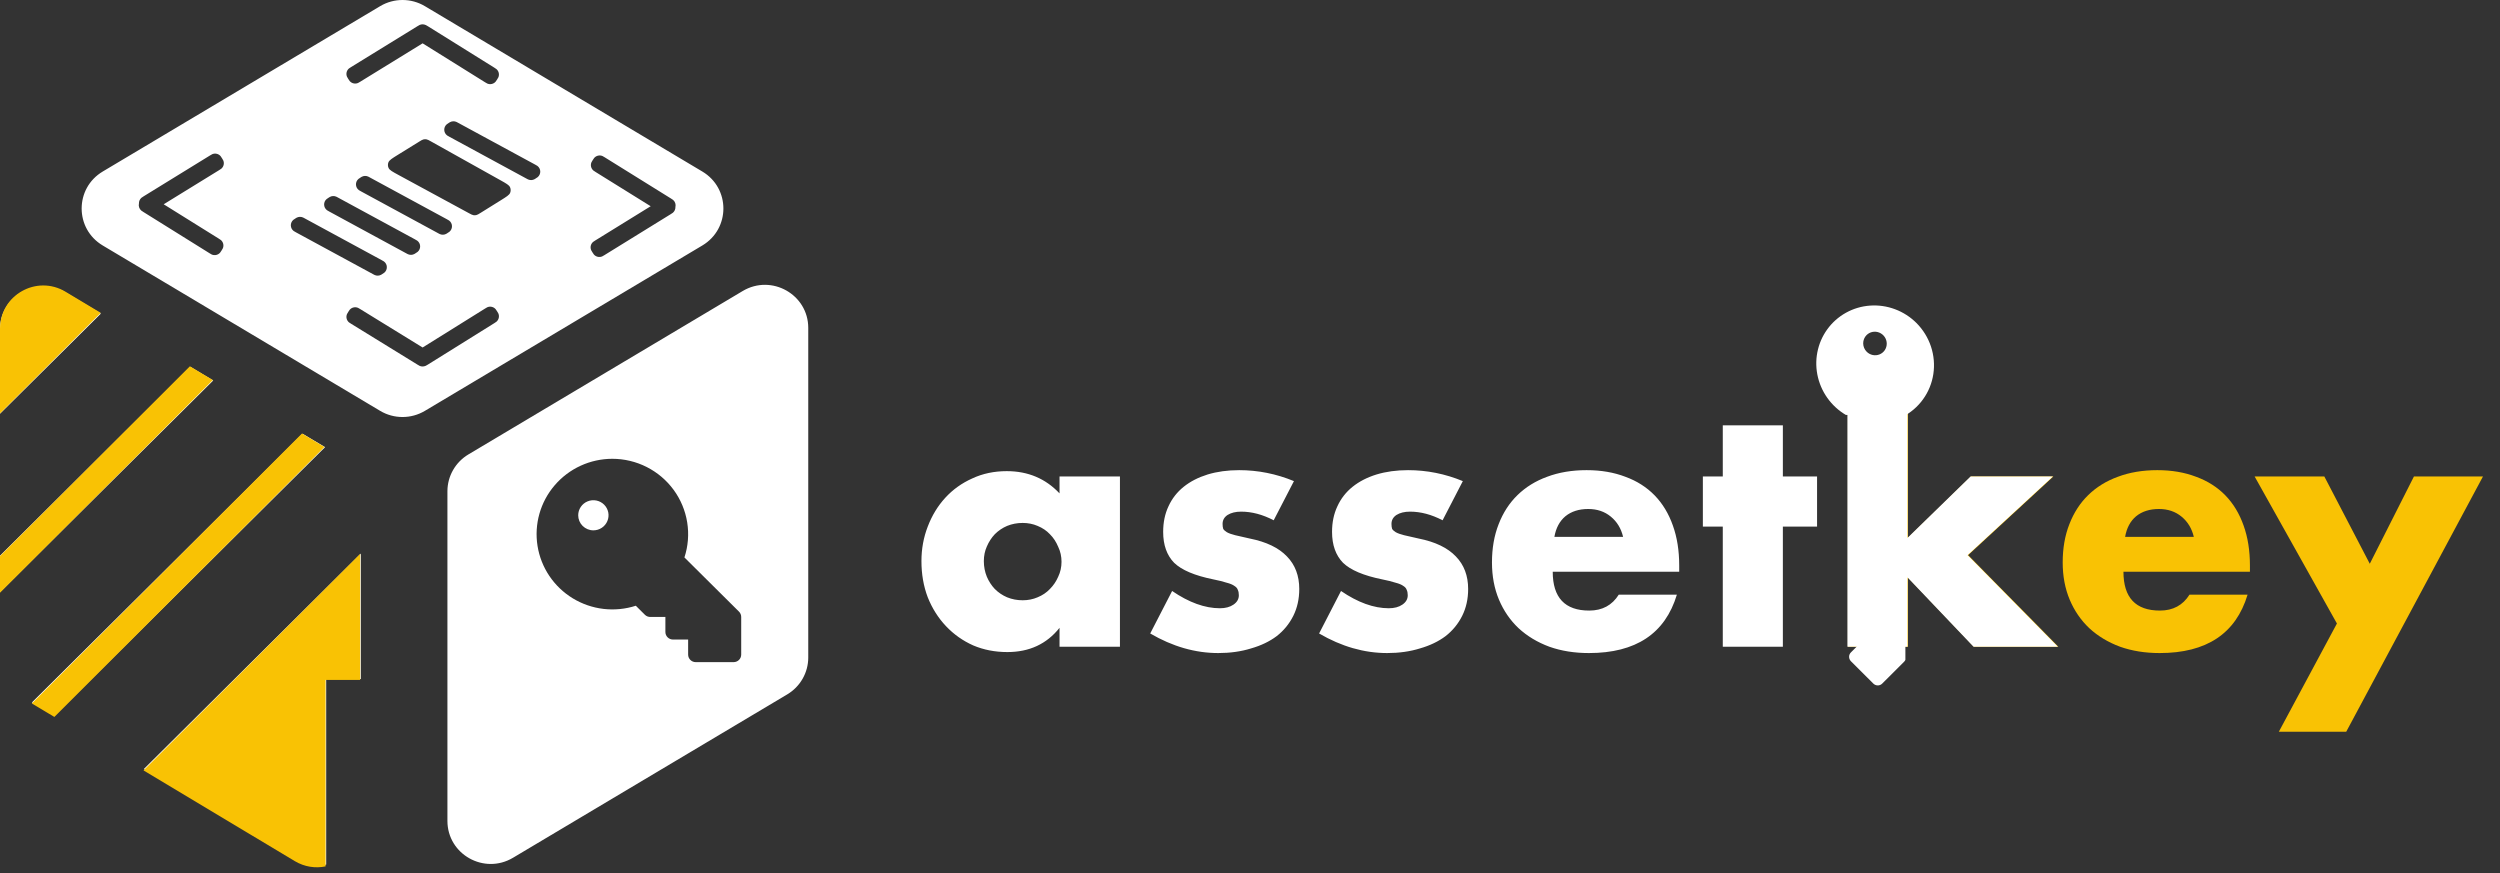<svg width="166" height="58" viewBox="0 0 166 58" fill="none" xmlns="http://www.w3.org/2000/svg">
<rect x="0" y="0" width="166" height="58" fill="#333333" stroke="none"/>
<path fill-rule="evenodd" clip-rule="evenodd" d="M49.314 19.324C51.23 18.182 53.668 19.553 53.668 21.772V43.66C53.668 44.663 53.138 45.592 52.272 46.108L34.063 56.956C32.147 58.098 29.709 56.727 29.709 54.508V32.62C29.709 31.617 30.239 30.688 31.105 30.172L49.314 19.324ZM0 21.873C0 19.654 2.438 18.283 4.354 19.425L6.699 20.822L0 27.474V21.873ZM0 36.898V39.322L14.157 25.265L12.632 24.356L0 36.898ZM2.12 46.641L3.616 47.532L21.585 29.69L20.089 28.799L2.12 46.641ZM9.548 51.066L19.605 57.057C20.268 57.452 20.993 57.546 21.659 57.408V45.086H23.959V36.757L9.548 51.066ZM42.944 31.011C42.236 30.652 41.453 30.465 40.659 30.464C39.931 30.465 39.213 30.622 38.552 30.925C37.892 31.228 37.306 31.67 36.834 32.22C36.361 32.77 36.015 33.414 35.818 34.11C35.621 34.806 35.578 35.535 35.692 36.249C35.806 36.963 36.074 37.643 36.478 38.244C36.883 38.845 37.413 39.351 38.033 39.729C38.654 40.106 39.349 40.346 40.071 40.431C40.794 40.516 41.526 40.444 42.218 40.221L42.819 40.819C42.866 40.866 42.922 40.903 42.983 40.928C43.044 40.953 43.109 40.966 43.175 40.966H44.182V41.966C44.182 42.098 44.235 42.225 44.33 42.319C44.424 42.413 44.552 42.466 44.686 42.466H45.692V43.466C45.692 43.599 45.745 43.726 45.84 43.819C45.934 43.913 46.062 43.966 46.196 43.966H48.713C48.846 43.966 48.974 43.913 49.069 43.819C49.163 43.726 49.216 43.599 49.216 43.466V40.966C49.216 40.9 49.203 40.835 49.178 40.774C49.153 40.713 49.116 40.658 49.069 40.612L45.446 37.014C45.692 36.263 45.755 35.465 45.63 34.686C45.506 33.906 45.198 33.167 44.731 32.528C44.264 31.89 43.652 31.37 42.944 31.011ZM39.959 35.046C39.794 35.156 39.599 35.215 39.4 35.215C39.133 35.215 38.877 35.109 38.688 34.922C38.499 34.734 38.393 34.48 38.393 34.215C38.393 34.017 38.452 33.824 38.563 33.659C38.674 33.495 38.831 33.366 39.015 33.291C39.199 33.215 39.401 33.195 39.597 33.234C39.792 33.272 39.971 33.368 40.112 33.508C40.253 33.647 40.349 33.826 40.388 34.02C40.426 34.214 40.407 34.415 40.33 34.597C40.254 34.78 40.125 34.936 39.959 35.046Z" fill="white"/>
<path d="M0 21.827C0 19.598 2.433 18.221 4.346 19.368L6.687 20.772L0 27.454V21.827Z" fill="#F9C204"/>
<path d="M0 36.922V39.357L14.131 25.235L12.608 24.322L0 36.922Z" fill="#F9C204"/>
<path d="M3.609 47.605L2.116 46.71L20.052 28.786L21.544 29.681L3.609 47.605Z" fill="#F9C204"/>
<path d="M9.53 51.156L19.568 57.175C20.23 57.571 20.954 57.666 21.619 57.528V45.148H23.914V36.78L9.53 51.156Z" fill="#F9C204"/>
<path fill-rule="evenodd" clip-rule="evenodd" d="M6.822 11.389C4.955 12.501 4.955 15.188 6.822 16.301L25.244 27.282C26.157 27.826 27.298 27.826 28.211 27.282L46.634 16.301C48.5 15.188 48.5 12.501 46.634 11.389L28.211 0.408C27.298 -0.136 26.157 -0.136 25.244 0.408L6.822 11.389ZM23.919 5.427C23.843 5.474 23.806 5.497 23.771 5.511C23.579 5.592 23.357 5.54 23.221 5.383C23.196 5.355 23.173 5.317 23.125 5.242C23.078 5.166 23.055 5.129 23.04 5.094C22.96 4.903 23.012 4.683 23.169 4.548C23.198 4.523 23.236 4.5 23.312 4.453L27.723 1.737C27.799 1.69 27.837 1.667 27.872 1.653C27.996 1.601 28.132 1.604 28.249 1.655C28.259 1.658 28.269 1.662 28.279 1.666C28.314 1.681 28.352 1.705 28.428 1.752L32.823 4.493L32.823 4.493C32.898 4.541 32.936 4.564 32.965 4.589C33.122 4.725 33.172 4.946 33.091 5.136C33.076 5.17 33.052 5.208 33.005 5.283L33.005 5.283C32.957 5.358 32.933 5.396 32.908 5.424C32.772 5.58 32.549 5.63 32.358 5.549C32.323 5.534 32.285 5.511 32.21 5.464L28.062 2.877L23.919 5.427ZM9.393 13.132C9.28 13.229 9.221 13.369 9.226 13.511C9.186 13.681 9.243 13.862 9.378 13.979C9.407 14.004 9.445 14.028 9.52 14.075L13.915 16.816C13.991 16.864 14.029 16.887 14.063 16.902C14.255 16.983 14.477 16.933 14.614 16.777C14.639 16.749 14.663 16.711 14.71 16.636C14.758 16.561 14.781 16.523 14.796 16.489C14.878 16.299 14.827 16.078 14.671 15.942C14.642 15.917 14.604 15.893 14.529 15.846L10.869 13.564L14.554 11.295C14.63 11.248 14.668 11.225 14.697 11.2C14.854 11.065 14.906 10.845 14.826 10.654C14.811 10.62 14.787 10.582 14.74 10.507C14.693 10.431 14.67 10.393 14.645 10.365C14.509 10.208 14.287 10.157 14.095 10.237C14.06 10.251 14.022 10.275 13.947 10.321L9.535 13.037C9.459 13.084 9.421 13.107 9.393 13.132ZM23.919 20.523L28.062 23.074L32.21 20.487C32.285 20.439 32.323 20.416 32.358 20.401C32.549 20.32 32.772 20.37 32.908 20.526C32.933 20.554 32.957 20.592 33.005 20.667L33.005 20.667C33.052 20.742 33.076 20.78 33.091 20.814C33.172 21.005 33.122 21.225 32.965 21.361C32.936 21.386 32.898 21.41 32.823 21.457L28.428 24.198C28.352 24.245 28.314 24.269 28.279 24.284C28.269 24.288 28.259 24.292 28.249 24.296C28.132 24.346 27.996 24.349 27.872 24.298C27.837 24.283 27.799 24.26 27.724 24.213L27.723 24.213L27.723 24.213L23.312 21.497C23.236 21.451 23.198 21.427 23.169 21.403C23.012 21.267 22.96 21.047 23.04 20.856C23.055 20.822 23.078 20.784 23.125 20.709L23.125 20.709C23.173 20.633 23.196 20.596 23.221 20.567C23.357 20.41 23.579 20.359 23.771 20.439C23.806 20.453 23.844 20.477 23.919 20.523ZM44.682 14.124C44.795 14.027 44.853 13.886 44.848 13.745C44.888 13.575 44.831 13.393 44.696 13.276C44.667 13.251 44.629 13.228 44.553 13.181L40.154 10.446C40.078 10.399 40.04 10.376 40.006 10.361C39.814 10.28 39.592 10.331 39.455 10.487C39.43 10.515 39.407 10.553 39.359 10.628C39.312 10.703 39.288 10.741 39.273 10.775C39.192 10.966 39.243 11.186 39.4 11.322C39.429 11.347 39.467 11.37 39.542 11.417L43.205 13.694L39.524 15.968C39.448 16.015 39.41 16.039 39.382 16.063C39.224 16.198 39.172 16.419 39.253 16.61C39.268 16.644 39.291 16.682 39.339 16.757L39.339 16.757C39.386 16.833 39.409 16.87 39.434 16.899C39.57 17.055 39.792 17.107 39.984 17.026C40.019 17.012 40.057 16.988 40.133 16.941L44.54 14.219C44.616 14.172 44.654 14.148 44.682 14.124ZM19.663 15.433C19.575 15.385 19.531 15.361 19.502 15.34C19.258 15.157 19.246 14.797 19.477 14.598C19.504 14.575 19.547 14.549 19.631 14.495C19.664 14.474 19.68 14.464 19.696 14.455C19.828 14.386 19.985 14.38 20.121 14.441C20.137 14.449 20.154 14.458 20.189 14.476L25.336 17.269C25.424 17.317 25.468 17.341 25.496 17.362C25.74 17.545 25.752 17.905 25.521 18.104C25.494 18.127 25.452 18.154 25.367 18.207L25.367 18.207C25.334 18.228 25.318 18.238 25.302 18.247C25.17 18.317 25.014 18.322 24.878 18.261C24.861 18.253 24.844 18.244 24.81 18.226L19.663 15.433ZM21.873 14.052L27.02 16.845C27.054 16.863 27.071 16.872 27.088 16.88C27.224 16.941 27.381 16.936 27.512 16.866C27.528 16.857 27.545 16.847 27.577 16.826L27.578 16.826C27.662 16.773 27.705 16.746 27.732 16.723C27.963 16.524 27.951 16.164 27.706 15.981C27.678 15.96 27.634 15.936 27.546 15.888L22.399 13.095C22.365 13.077 22.348 13.068 22.331 13.06C22.195 12.999 22.038 13.004 21.907 13.074C21.891 13.083 21.874 13.093 21.841 13.114C21.757 13.168 21.714 13.194 21.688 13.217C21.456 13.416 21.469 13.776 21.713 13.959C21.741 13.98 21.785 14.004 21.873 14.052ZM23.987 12.715C23.899 12.668 23.855 12.644 23.827 12.623C23.583 12.439 23.571 12.079 23.802 11.881C23.829 11.858 23.871 11.831 23.956 11.777L23.956 11.777C23.989 11.757 24.005 11.746 24.021 11.738C24.153 11.668 24.309 11.662 24.446 11.724C24.462 11.731 24.479 11.74 24.513 11.759L29.66 14.551C29.748 14.599 29.793 14.623 29.821 14.644C30.065 14.827 30.077 15.187 29.846 15.386C29.819 15.409 29.777 15.436 29.692 15.489C29.659 15.51 29.643 15.521 29.627 15.529C29.495 15.599 29.338 15.604 29.202 15.543C29.186 15.536 29.169 15.527 29.134 15.508L23.987 12.715ZM29.85 9.087L34.997 11.88L34.997 11.88C35.031 11.899 35.048 11.908 35.065 11.915C35.201 11.976 35.358 11.971 35.489 11.901C35.505 11.893 35.522 11.882 35.554 11.862L35.554 11.861L35.554 11.861L35.554 11.861C35.639 11.808 35.681 11.781 35.708 11.758C35.939 11.559 35.927 11.199 35.683 11.016C35.655 10.995 35.611 10.971 35.523 10.923L30.376 8.131C30.342 8.112 30.325 8.103 30.308 8.096C30.172 8.035 30.015 8.04 29.884 8.11C29.867 8.118 29.851 8.129 29.818 8.149C29.734 8.203 29.691 8.23 29.665 8.253C29.433 8.451 29.445 8.811 29.689 8.994C29.718 9.016 29.762 9.04 29.85 9.087ZM26.449 11.612C26.063 11.403 25.87 11.298 25.803 11.155C25.747 11.037 25.743 10.9 25.792 10.778C25.85 10.632 26.037 10.517 26.411 10.285L27.828 9.408C27.971 9.319 28.043 9.275 28.12 9.257C28.185 9.242 28.253 9.24 28.319 9.252C28.397 9.267 28.47 9.308 28.617 9.39L33.234 11.97C33.611 12.181 33.8 12.286 33.865 12.428C33.92 12.547 33.923 12.682 33.874 12.803C33.816 12.948 33.633 13.062 33.266 13.291L31.917 14.131C31.776 14.219 31.705 14.263 31.629 14.281C31.564 14.297 31.497 14.299 31.432 14.287C31.355 14.273 31.282 14.234 31.135 14.154L26.449 11.612Z" fill="white"/>
<path d="M65.327 37.258C65.327 37.625 65.394 37.97 65.526 38.294C65.658 38.602 65.834 38.874 66.055 39.109C66.29 39.344 66.562 39.528 66.87 39.66C67.194 39.792 67.539 39.858 67.906 39.858C68.259 39.858 68.59 39.792 68.898 39.66C69.221 39.528 69.493 39.344 69.714 39.109C69.949 38.874 70.132 38.602 70.265 38.294C70.412 37.985 70.485 37.654 70.485 37.302C70.485 36.949 70.412 36.618 70.265 36.31C70.132 35.987 69.949 35.707 69.714 35.472C69.493 35.237 69.221 35.053 68.898 34.921C68.59 34.789 68.259 34.723 67.906 34.723C67.539 34.723 67.194 34.789 66.87 34.921C66.562 35.053 66.29 35.237 66.055 35.472C65.834 35.707 65.658 35.979 65.526 36.288C65.394 36.582 65.327 36.905 65.327 37.258ZM70.353 31.637H74.364V42.944H70.353V41.688C69.501 42.761 68.347 43.297 66.892 43.297C66.069 43.297 65.313 43.15 64.622 42.856C63.931 42.548 63.329 42.121 62.815 41.578C62.3 41.034 61.896 40.395 61.602 39.66C61.323 38.925 61.184 38.125 61.184 37.258C61.184 36.449 61.323 35.685 61.602 34.965C61.882 34.231 62.271 33.591 62.77 33.048C63.27 32.504 63.865 32.078 64.556 31.769C65.246 31.446 66.011 31.284 66.848 31.284C68.259 31.284 69.427 31.777 70.353 32.761V31.637ZM84.573 34.547C83.839 34.164 83.119 33.973 82.413 33.973C82.046 33.973 81.745 34.047 81.51 34.194C81.289 34.341 81.179 34.539 81.179 34.789C81.179 34.921 81.194 35.031 81.223 35.12C81.267 35.193 81.348 35.267 81.466 35.34C81.598 35.413 81.781 35.48 82.017 35.538C82.266 35.597 82.59 35.671 82.986 35.759C84.088 35.979 84.911 36.376 85.455 36.949C85.999 37.507 86.271 38.227 86.271 39.109C86.271 39.77 86.138 40.365 85.874 40.895C85.609 41.423 85.242 41.872 84.772 42.239C84.302 42.592 83.736 42.864 83.075 43.054C82.413 43.26 81.686 43.363 80.892 43.363C79.364 43.363 77.858 42.93 76.374 42.063L77.829 39.241C78.945 40.005 80.004 40.388 81.003 40.388C81.37 40.388 81.671 40.307 81.906 40.145C82.141 39.983 82.259 39.778 82.259 39.528C82.259 39.381 82.237 39.263 82.193 39.175C82.163 39.072 82.09 38.984 81.972 38.911C81.855 38.823 81.679 38.749 81.444 38.69C81.223 38.617 80.929 38.543 80.562 38.47C79.328 38.22 78.461 37.853 77.961 37.368C77.476 36.868 77.234 36.185 77.234 35.318C77.234 34.686 77.351 34.12 77.586 33.621C77.821 33.106 78.159 32.673 78.6 32.32C79.041 31.968 79.57 31.696 80.187 31.505C80.819 31.314 81.517 31.218 82.281 31.218C83.53 31.218 84.742 31.461 85.918 31.946L84.573 34.547ZM95.788 34.547C95.053 34.164 94.333 33.973 93.628 33.973C93.26 33.973 92.959 34.047 92.724 34.194C92.504 34.341 92.394 34.539 92.394 34.789C92.394 34.921 92.408 35.031 92.438 35.12C92.482 35.193 92.562 35.267 92.68 35.34C92.812 35.413 92.996 35.48 93.231 35.538C93.481 35.597 93.804 35.671 94.201 35.759C95.303 35.979 96.126 36.376 96.67 36.949C97.213 37.507 97.485 38.227 97.485 39.109C97.485 39.77 97.353 40.365 97.088 40.895C96.824 41.423 96.457 41.872 95.986 42.239C95.516 42.592 94.95 42.864 94.289 43.054C93.628 43.26 92.9 43.363 92.107 43.363C90.579 43.363 89.073 42.93 87.588 42.063L89.043 39.241C90.16 40.005 91.218 40.388 92.217 40.388C92.585 40.388 92.886 40.307 93.121 40.145C93.356 39.983 93.474 39.778 93.474 39.528C93.474 39.381 93.451 39.263 93.407 39.175C93.378 39.072 93.305 38.984 93.187 38.911C93.069 38.823 92.893 38.749 92.658 38.69C92.438 38.617 92.144 38.543 91.776 38.47C90.542 38.22 89.675 37.853 89.175 37.368C88.691 36.868 88.448 36.185 88.448 35.318C88.448 34.686 88.566 34.12 88.801 33.621C89.036 33.106 89.374 32.673 89.815 32.32C90.255 31.968 90.784 31.696 91.402 31.505C92.034 31.314 92.731 31.218 93.496 31.218C94.745 31.218 95.957 31.461 97.132 31.946L95.788 34.547ZM107.774 35.649C107.642 35.09 107.37 34.642 106.958 34.304C106.547 33.966 106.047 33.797 105.459 33.797C104.842 33.797 104.335 33.959 103.939 34.282C103.557 34.605 103.314 35.061 103.211 35.649H107.774ZM103.101 37.963C103.101 39.682 103.909 40.542 105.526 40.542C106.393 40.542 107.046 40.189 107.487 39.484H111.345C110.566 42.07 108.619 43.363 105.504 43.363C104.548 43.363 103.674 43.224 102.881 42.944C102.087 42.65 101.404 42.239 100.831 41.71C100.272 41.181 99.839 40.549 99.53 39.814C99.222 39.08 99.067 38.257 99.067 37.346C99.067 36.405 99.214 35.56 99.508 34.811C99.802 34.047 100.221 33.4 100.765 32.871C101.308 32.342 101.962 31.938 102.726 31.659C103.505 31.365 104.379 31.218 105.349 31.218C106.304 31.218 107.164 31.365 107.928 31.659C108.692 31.938 109.339 32.35 109.868 32.893C110.397 33.437 110.801 34.106 111.08 34.899C111.359 35.678 111.499 36.56 111.499 37.544V37.963H103.101ZM118.382 34.965V42.944H114.393V34.965H113.07V31.637H114.393V28.243H118.382V31.637H120.653V34.965H118.382Z" fill="white"/>
<path d="M126.692 24.65V35.715L130.88 31.637H136.346L130.682 36.861L136.677 42.944H131.078L126.692 38.338V42.944H122.703V24.65H126.692ZM145.67 35.649C145.537 35.09 145.266 34.642 144.854 34.304C144.443 33.966 143.943 33.797 143.355 33.797C142.738 33.797 142.231 33.959 141.834 34.282C141.452 34.605 141.21 35.061 141.107 35.649H145.67ZM140.997 37.963C140.997 39.682 141.805 40.542 143.421 40.542C144.288 40.542 144.942 40.189 145.383 39.484H149.24C148.462 42.07 146.515 43.363 143.399 43.363C142.444 43.363 141.57 43.224 140.776 42.944C139.983 42.65 139.3 42.239 138.727 41.71C138.168 41.181 137.735 40.549 137.426 39.814C137.118 39.08 136.963 38.257 136.963 37.346C136.963 36.405 137.11 35.56 137.404 34.811C137.698 34.047 138.117 33.4 138.66 32.871C139.204 32.342 139.858 31.938 140.622 31.659C141.401 31.365 142.275 31.218 143.245 31.218C144.2 31.218 145.06 31.365 145.824 31.659C146.588 31.938 147.235 32.35 147.764 32.893C148.293 33.437 148.697 34.106 148.976 34.899C149.255 35.678 149.395 36.56 149.395 37.544V37.963H140.997ZM155.172 41.401L149.706 31.637H154.335L157.354 37.434L160.286 31.637H164.87L155.789 48.587H151.315L155.172 41.401Z" fill="#F9C204"/>
<path d="M126.659 24.651V35.716L130.847 31.638H136.313L130.648 36.862L136.644 42.945H131.045L126.659 38.339V42.945H122.669V24.651H126.659Z" fill="white"/>
<g clip-path="url(#clip0_628_5203)">
<path d="M127.252 21.447C127.691 21.887 128.022 22.424 128.217 23.012C128.412 23.601 128.466 24.225 128.374 24.834C128.283 25.443 128.048 26.019 127.689 26.515C127.33 27.012 126.858 27.415 126.31 27.691L126.343 31.67C126.343 31.721 126.334 31.772 126.314 31.819C126.295 31.867 126.266 31.909 126.23 31.945L124.859 33.317C124.786 33.39 124.687 33.43 124.583 33.429C124.48 33.428 124.38 33.386 124.306 33.312L122.912 31.919C122.838 31.845 122.796 31.745 122.795 31.641C122.795 31.538 122.835 31.438 122.908 31.366L123.456 30.817L122.899 30.26C122.825 30.186 122.783 30.086 122.782 29.982C122.781 29.878 122.822 29.779 122.894 29.707L123.443 29.158L122.886 28.601C122.849 28.564 122.82 28.521 122.8 28.473C122.78 28.425 122.769 28.375 122.769 28.323L122.764 27.662C122.258 27.401 121.813 27.035 121.46 26.588C121.107 26.142 120.853 25.625 120.717 25.075C120.58 24.524 120.564 23.953 120.67 23.399C120.776 22.846 121 22.324 121.329 21.87C121.657 21.415 122.081 21.039 122.572 20.766C123.062 20.494 123.608 20.332 124.171 20.292C124.734 20.252 125.301 20.334 125.833 20.534C126.364 20.733 126.849 21.045 127.252 21.447ZM123.949 23.356C124.059 23.466 124.199 23.542 124.351 23.573C124.503 23.605 124.66 23.59 124.803 23.532C124.945 23.474 125.067 23.375 125.152 23.247C125.236 23.119 125.281 22.968 125.28 22.814C125.279 22.659 125.232 22.507 125.145 22.378C125.058 22.249 124.935 22.148 124.791 22.087C124.648 22.027 124.49 22.01 124.339 22.039C124.188 22.068 124.049 22.141 123.94 22.25C123.795 22.395 123.714 22.594 123.716 22.801C123.717 23.008 123.801 23.208 123.949 23.356Z" fill="white"/>
</g>
<g clip-path="url(#clip1_628_5203)">
<path d="M127.522 32.787C127.99 33.255 128.342 33.824 128.55 34.45C128.757 35.075 128.815 35.737 128.717 36.384C128.619 37.031 128.369 37.642 127.988 38.17C127.606 38.697 127.103 39.124 126.521 39.418L126.555 43.644C126.555 43.698 126.545 43.752 126.525 43.802C126.504 43.853 126.474 43.898 126.435 43.936L124.976 45.393C124.899 45.47 124.793 45.513 124.683 45.512C124.572 45.511 124.466 45.467 124.387 45.388L122.904 43.908C122.826 43.829 122.781 43.723 122.78 43.613C122.779 43.503 122.822 43.398 122.9 43.321L123.483 42.738L122.89 42.146C122.812 42.068 122.767 41.962 122.766 41.851C122.765 41.741 122.808 41.636 122.885 41.559L123.469 40.976L122.876 40.384C122.837 40.345 122.806 40.299 122.785 40.249C122.763 40.198 122.752 40.144 122.752 40.09L122.746 39.387C122.208 39.11 121.735 38.721 121.359 38.247C120.983 37.773 120.713 37.224 120.568 36.64C120.423 36.055 120.406 35.448 120.518 34.861C120.631 34.273 120.87 33.719 121.219 33.236C121.569 32.753 122.02 32.353 122.542 32.064C123.064 31.775 123.645 31.603 124.244 31.56C124.843 31.518 125.446 31.605 126.012 31.817C126.578 32.029 127.093 32.36 127.522 32.787ZM124.008 34.814C124.125 34.931 124.274 35.012 124.436 35.045C124.598 35.078 124.765 35.063 124.916 35.002C125.068 34.94 125.197 34.834 125.287 34.699C125.378 34.563 125.425 34.403 125.424 34.238C125.423 34.074 125.372 33.913 125.28 33.776C125.187 33.638 125.056 33.531 124.904 33.467C124.751 33.403 124.584 33.385 124.423 33.416C124.262 33.447 124.114 33.524 123.998 33.64C123.844 33.794 123.758 34.005 123.759 34.225C123.761 34.445 123.851 34.657 124.008 34.814Z" fill="white"/>
</g>
<defs>
<clipPath id="clip0_628_5203">
<rect width="14.926" height="8.891" fill="white" transform="translate(117.062 18.662)"/>
</clipPath>
<clipPath id="clip1_628_5203">
<rect width="3.77" height="6.409" fill="white" transform="translate(122.748 39.272)"/>
</clipPath>
</defs>
</svg>
